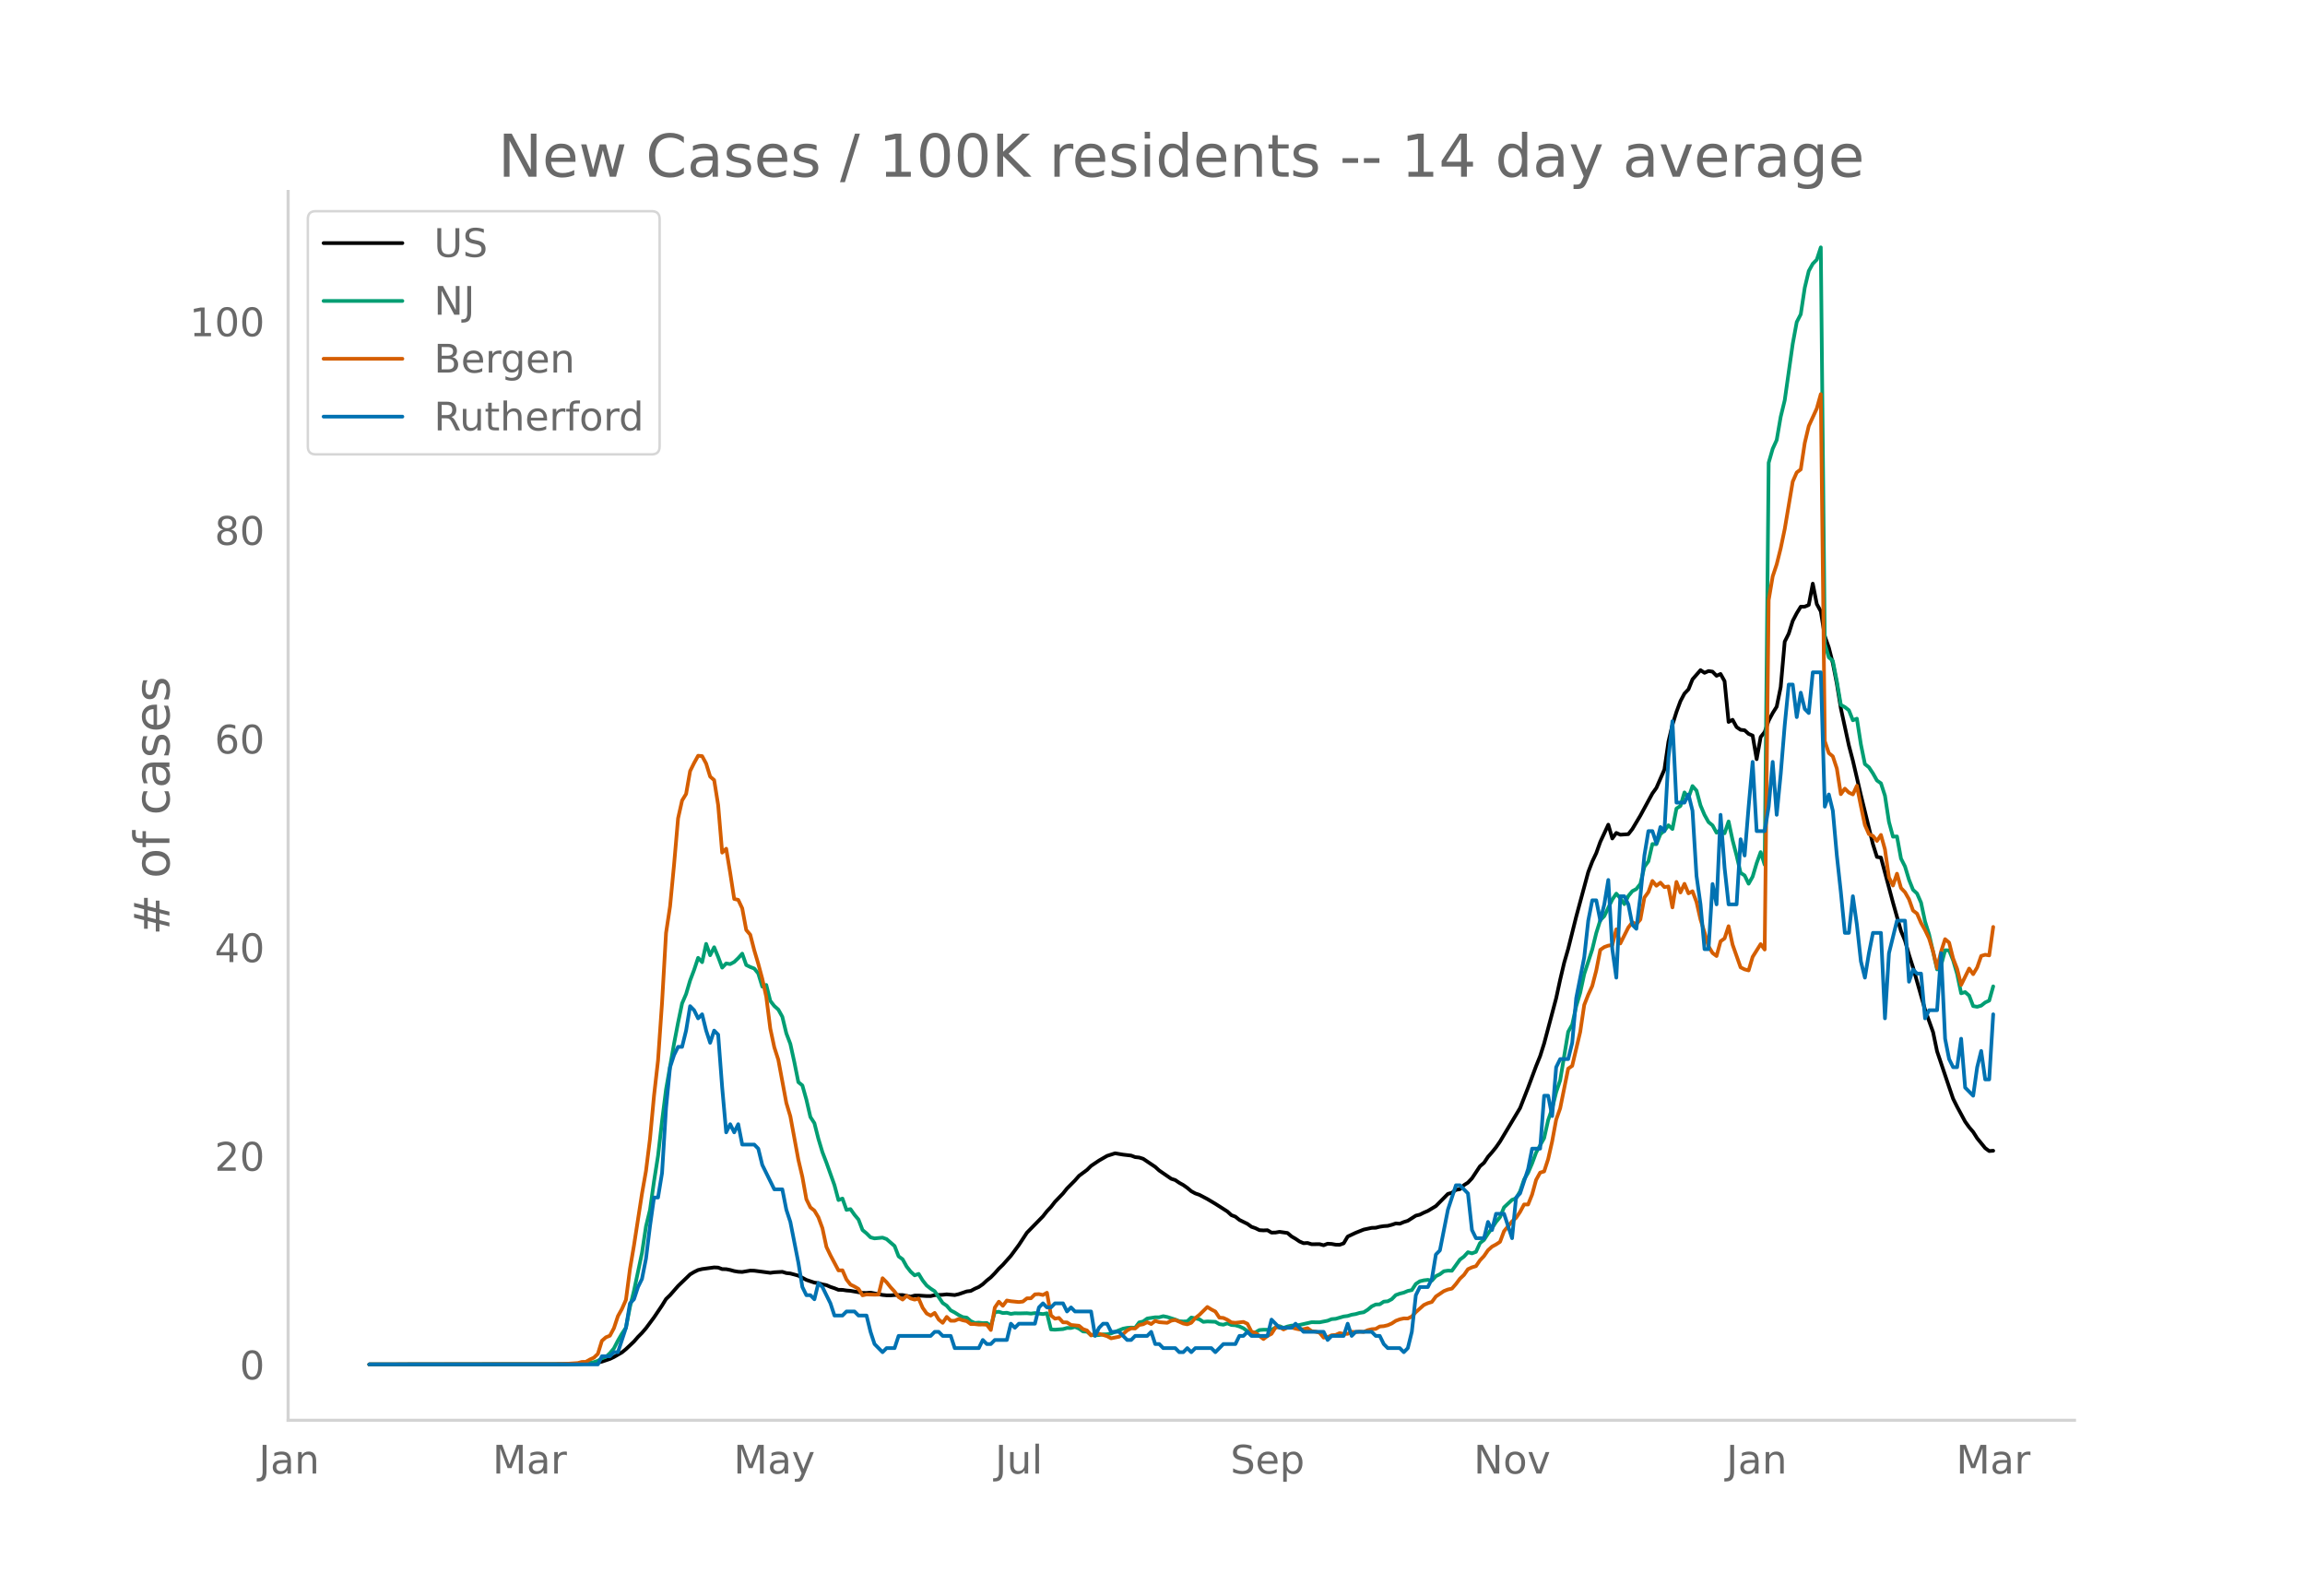 <svg height="864" viewBox="0 0 936 648" width="1248" xmlns="http://www.w3.org/2000/svg" xmlns:xlink="http://www.w3.org/1999/xlink"><defs><style>*{stroke-linecap:butt;stroke-linejoin:round}</style></defs><g id="figure_1"><path d="M0 648h936V0H0z" style="fill:#fff" id="patch_1"/><g id="axes_1"><path d="M117 576.72h725.4V77.76H117z" style="fill:none" id="patch_2"/><path clip-path="url(#p14de9c73b5)" d="m149.973 554.039 78.157-.064 9.77-.259 3.257-.209 1.628-.222 1.628-.366 3.257-1.1 1.628-.778 3.257-1.88 1.628-1.326 3.256-3.076 1.629-1.88 1.628-1.643 1.628-1.895 3.257-4.388 3.256-4.828 1.629-2.635 1.628-1.574 3.257-3.723 4.884-4.705 1.629-.982 1.628-.795 1.628-.396 4.885-.662 1.628.074 1.629.618 1.628.026 1.628.325 1.628.444 1.629.276 1.628.085 3.257-.55 1.628.038 6.513.862 1.628-.227 3.257-.173 1.628.5 1.628.167 3.257.887 3.257 1.718 3.256 1.105 1.628.217 1.629.499 1.628.313 1.628.713 1.629.536 1.628.657 1.628.012 1.628.252 1.629.133 4.885.847 1.628.026 1.628-.136 4.885.945 1.628.156 1.628.024 1.629-.149 3.256.01 3.257.664 1.628-.452 1.628-.023 3.257.213 1.628.008 1.629-.379 3.256-.15 1.628-.179 3.257.303 1.628-.378 3.257-1.116 1.628-.196 1.628-.877 1.629-.715 1.628-1.13 1.628-1.5 1.629-1.302 1.628-1.657 1.628-1.847 1.628-1.564 3.257-3.665 3.257-4.41 3.256-4.96 6.513-6.66 1.629-2.072 1.628-1.725 1.628-2.093 3.257-3.385 1.628-2.034 3.257-3.28 1.628-1.856 3.256-2.417 1.629-1.614 3.256-2.19 3.257-1.881 3.256-1.047 3.257.55 3.256.374 1.629.621 1.628.17 1.628.518 4.885 3.283 1.628 1.476 4.885 3.356 1.629.528 1.628 1.107 1.628.9 1.628 1.153 1.629 1.372 1.628.886 1.628.561 3.257 1.717 3.256 1.938 4.885 3.118 1.629 1.489 1.628.624 1.628 1.307 3.257 1.605 1.628 1.19 1.628.566 1.629.802 1.628.096 1.628-.075 1.628.974 1.629-.034 1.628-.283 3.256.47 1.629 1.405 1.628.945 1.628 1.105 1.629.696 1.628-.093 1.628.508 3.257-.03 1.628.446 1.628-.629 1.629.1 1.628.297 1.628.04 1.628-.586 1.629-2.745 3.256-1.537 3.257-1.305 3.256-.696 1.629-.043 1.628-.413 1.628-.258 1.629-.102 1.628-.432 1.628-.55 1.628.119 1.629-.688 1.628-.505 3.257-2.088 1.628-.403 1.628-.826 1.628-.69 3.257-1.968 4.885-4.943 1.628-.459 1.628-1.182 1.629-.279 1.628-1.635 1.628-1.034 1.629-1.728 3.256-4.91 1.628-1.377 1.629-2.454 1.628-1.843 1.628-2.031 1.628-2.333 8.142-13.603 3.256-8.302 3.257-8.746 1.628-4.03 1.629-5.144 4.884-18.378 1.629-7.525 1.628-6.898 1.628-5.623 3.257-13.07 4.885-18.109 1.628-4.242 1.628-3.45 1.629-4.544 3.256-7 1.628 5.6 1.629-2.249 1.628.727 3.257-.227 1.628-2.085 3.256-5.456 4.885-8.989 1.629-2.264 3.256-7.47 1.628-11.278 1.629-6.885 1.628-5.188 1.628-4.412 1.628-3.068 1.629-1.725 1.628-4.041 3.257-3.734 1.628 1.084 1.628-.723 1.628.247 1.629 1.68 1.628-.742 1.628 2.92 1.629 16.556 1.628-.869 1.628 2.962 1.628 1.112 1.629.173 1.628 1.477 1.628.681 1.629 9.585 1.628-8.985 1.628-2.03 1.628-4.642 1.629-3.076 1.628-2.579 1.628-7.995 1.629-18.406 1.628-3.251 1.628-5.185 1.628-3.123 1.629-2.637 1.628-.028 1.628-.697 1.629-8.636 1.628 8.272 1.628 2.982 1.628 10.077 1.629 4.606 1.628 6.346 1.628 8.31 1.629 10.038 3.256 15.027 1.628 6.198 3.257 13.99 4.885 19.948 1.628 5.173 1.628.257 4.885 18.285 3.257 11.532 1.628 3.89 1.628 5.8 1.629 5.083 4.884 17.192 3.257 9.112 1.628 7.788 4.885 14.506 1.628 4.751 1.629 3.255 3.256 6.034 1.629 2.275 1.628 1.916 1.628 2.562 3.257 3.995 1.628 1.191 1.628-.12h0" style="fill:none;stroke:#000;stroke-linecap:round;stroke-width:1.5" id="line2d_1"/><path clip-path="url(#p14de9c73b5)" d="m149.973 554.04 83.042-.099 4.885-.235 3.257-.579 1.628-.538 1.628-1.046 1.628-.542 1.629-1.498 1.628-1.963 1.628-3.15 1.629-2.818 1.628-2.449 1.628-8.407 1.628-6.568 3.257-15.373 1.628-10.806 1.629-6.704 1.628-11.582 1.628-10.311 1.628-14.117 1.629-12.907 3.256-18.592 1.629-8.5 1.628-7.814 1.628-3.801 1.628-5.492 1.629-4.306 1.628-4.895 1.628 1.758 1.628-7.426 1.629 4.609 1.628-3.243 1.628 3.934 1.629 4.347 1.628-1.703 1.628.272 1.628-.868 1.629-1.557 1.628-1.82 1.628 4.613 1.629.804 1.628.627 1.628 1.99 1.628 5.354 1.629-.688 1.628 6.47 1.628 2.084 1.629 1.451 1.628 2.91 1.628 6.744 1.628 4.282 1.629 7.43 1.628 8.104 1.628 1.321 1.629 5.778 1.628 7.044 1.628 2.51 1.628 6.371 1.629 5.42 1.628 4.237 3.257 9.13 1.628 6.07 1.628-.613 1.628 4.599 1.629-.304 1.628 2.29 1.628 1.948 1.629 4.245 1.628 1.352 1.628 1.618 1.628.43 3.257-.307 1.628.586 3.257 2.82 1.628 4.197 1.628 1.182 1.629 2.94 1.628 2.081 1.628 1.502 1.628-.586 1.629 2.654 1.628 2.061 1.628 1.27 1.629 1.07 3.256 4.763 1.628 1.1 1.629 1.91 1.628.856 1.628 1.035 1.629.838 1.628.198 1.628 1.42 1.628.747 1.629-.126 1.628.204 1.628-.068 1.629 1.335 1.628-5.75 1.628-.136 1.628.518 1.629-.113 1.628.45 1.628-.245 1.629.054 3.256-.078 1.628.16 1.629-.208 3.256.395 1.629-.32 1.628 6.564 1.628.102 3.257-.245 1.628-.456 1.628.006 1.629-.439 1.628.705 1.628 1.145 1.628.095 1.629 1.363 1.628.099 1.628-.09 1.628-.282 1.629-.037 1.628-.34 4.885-1.953 1.628-.306 1.628-.123 1.629.065 1.628-2.18 1.628-.362 1.629-1.199 3.256-.5h1.628l1.629-.45 1.628.334 3.257 1.042 1.628.65 1.628.134 1.628-.079 1.629-1.54 3.256.72 1.629 1.049 1.628-.164 3.256.14 1.629.933 1.628.239 1.628-.549 1.629.668 1.628.112 1.628.484 1.628.725 1.629 1.19 1.628.722 1.628-.242 1.629-.947 1.628-.126 3.256.04 1.629-.947 1.628-.541 1.628.695 1.628-.555 1.629-.365 1.628.085 3.257-.715 3.256-.736 3.257.03 3.256-.64 1.629-.65 1.628-.13 3.256-.947 1.629-.204 1.628-.508 1.628-.269 1.629-.477 1.628-.252 1.628-1.025 1.628-1.366 1.629-.767 1.628-.068 1.628-1.083 1.629-.153 1.628-.862 1.628-1.656 1.628-.59 1.629-.404 1.628-.692 1.628-.344 1.629-2.5 1.628-1.08 1.628-.389 1.628-.18 1.629.306 1.628-1.812 1.628-.787 1.629-1.216 1.628-.238 1.628.044 3.257-4.53 1.628-1.223 1.628-1.775 1.629.463 1.628-.613 1.628-3.56 1.628-1.288 1.629-2.544 1.628-2.245 1.628-2.49 1.628-1.973 1.629-3.972 3.256-3.055 1.629-.6 1.628-2.847 1.628-4.814 1.628-2.725 1.629-3.802 1.628-4.404 3.257-5.88 1.628-7.256 1.628-4.752 1.628-6.615 1.629-4.84 3.256-19.707 1.629-2.899 1.628-7.501 1.628-5.488 1.628-7.562 3.257-9.988 1.628-6.66 1.629-5.188 1.628-1.696 3.256-6.728 1.629-2.378 1.628 1.877 1.628 2.381 1.629-3.307 1.628-1.976 1.628-.848 1.628-2.082 1.629-6.939 1.628-2.231 1.628-7.024 1.629.061 1.628-4.091 1.628-1.376 1.628-2.204 1.629 1.516 1.628-8.305 1.628-1.073 1.628-5.478 1.629 2.18 1.628-4.762 1.628 1.833 1.629 6.019 1.628 3.86 1.628 2.912 1.628 1.335 1.629 2.974 1.628-1.179 1.628 1.418 1.629-4.804 1.628 7.634 1.628 6.248 1.628 6.997 1.629 1.052 1.628 3.349 1.628-2.865 1.629-5.467 1.628-4.497 1.628 5.127 1.628-163.242 1.629-5.658 1.628-3.553 1.628-9.453 1.629-6.68 3.256-22.953 1.628-8.833 1.629-3.165 1.628-10.764 1.628-6.8 1.629-2.943 1.628-1.662 1.628-4.994 1.628 160.919 1.629 5.576 1.628 1.407 1.628 8.281 1.629 9.61 1.628.896 1.628 1.274 1.628 4.067 1.629-.647 1.628 10.45 1.628 7.993 1.629 1.29 1.628 2.47 1.628 2.889 1.628 1.151 1.629 5.032 1.628 10.655 1.628 5.992 1.628-.095 1.629 8.986 1.628 3.202 1.628 5.39 1.629 4.084 1.628 1.498 1.628 3.714 1.628 7.678 1.629 5.167 3.256 14.274 1.629-1.646 1.628-6.125 1.628.045 1.628 4.026 1.629 5.56 1.628 7.838 1.628-.487 1.629 1.427 1.628 4.265 1.628.276 1.628-.467 1.629-1.288 1.628-.756 1.628-5.78h0" style="fill:none;stroke:#009e73;stroke-linecap:round;stroke-width:1.5" id="line2d_2"/><path clip-path="url(#p14de9c73b5)" d="m149.973 554.04 74.9-.097 4.886-.13 4.884-.325 1.629-.454L237.9 553l1.628-.94 1.629-.747 1.628-1.558 1.628-5.29 1.628-1.429 1.629-.649 1.628-3.051 1.628-4.9 1.629-2.922 1.628-3.7 1.628-12.496 1.628-9.575 3.257-21.064 1.628-9.218 1.629-13.113 1.628-17.397 1.628-14.313 1.628-23.434 1.629-28.367 1.628-10.776 1.628-16.975 1.629-18.792 1.628-7.238 1.628-2.662 1.628-9.282 1.629-3.278 1.628-2.954 1.628.162 1.628 3.019 1.629 5.29 1.628 1.428 1.628 10.16 1.629 19.279 1.628-1.59 1.628 9.834 1.628 10.58 1.629.358 1.628 3.44 1.628 8.796 1.629 1.915 1.628 6.329 1.628 5.485 1.628 6.07 1.629 7.367 1.628 12.886 1.628 7.595 1.629 5.063 3.256 17.527 1.628 5.42 3.257 17.656 1.628 6.946 1.629 9.088 1.628 3.31 1.628 1.299 1.628 2.726 1.629 4.415 1.628 7.594 1.628 3.408 3.257 6.135 1.628-.033 1.628 3.733 1.629 2.077 1.628.779 1.628.974 1.629 2.596 1.628-.357 3.256.098 1.629-.033 1.628-6.653 1.628 1.622 1.628 2.045 1.629 1.753 1.628 2.207 1.628 1.038 1.629-1.525 1.628 1.071 1.628.487 1.628-.454 1.629 3.765 1.628 2.304 1.628.876 1.629-1.103 1.628 2.694 1.628 1.33 1.628-2.401 1.629 1.558h1.628l1.628-.714 1.629.519 1.628.357 1.628 1.2h1.628l1.629.195 1.628-.032 1.628.097 1.629 2.143 1.628-9.12 1.628-2.37 1.628 1.655 1.629-2.142 1.628.292 3.257.325 1.628-.195 1.628-1.298 1.628-.033 1.629-1.59 1.628-.098 1.628.357 1.629-.908 1.628 9.185 1.628 1.33 1.628-.291 1.629 1.785 1.628.032 1.628 1.039 3.257.324 1.628 1.364 1.628.551 1.629 2.013 1.628-.78 1.628.098 3.257.974 1.628.876 3.257-.65 1.628-1.103 1.628-1.46 1.628-.844 1.629.065 1.628-1.428 1.628-.292 1.629-.844 1.628.746 1.628-1.266 1.628.52 3.257.26 1.628-.877 1.629-.292 3.256 1.46 1.628.325 1.629-.649 1.628-1.883 1.628-1.298 3.257-3.213 1.628 1.006 1.628.844 1.629 2.467 1.628.13 1.628.746 1.629 1.071 1.628.162 3.256-.357 1.629.747 1.628 3.18 1.628.52 3.257 2.5 1.628-1.267 1.628-.844 1.629-2.564 1.628-.227 1.628 1.006 1.628-.746 1.629-.065 1.628.487 1.628.324 1.629-.13 1.628-.357 1.628 1.169 1.628.195 1.629.454 1.628 1.98 1.628-.162 1.629-.78 1.628-.13 1.628-.746 1.628.325 1.629-.033 1.628-.843 1.628.13 1.629-.195 1.628.13 1.628-.715 1.628-.389 1.629-.13 1.628-.974 1.628-.13 1.629-.389 1.628-.714 1.628-1.071 1.628-.617 1.629-.357 1.628.033 1.628-.812 1.629-1.785 3.256-2.888 1.628-.747 1.629-.487 1.628-2.207 3.257-2.207 1.628-.65 1.628-.356 1.628-1.85 1.629-2.175 1.628-1.525 1.628-2.337 1.629-.747 1.628-.486 1.628-2.37 1.628-1.72 1.629-2.37 1.628-1.46 1.628-.876 1.628-1.071 1.629-4.35 3.256-3.96 1.629-1.427 1.628-2.435 1.628-3.018 1.628.032 1.629-4.057 1.628-5.94 1.628-2.953 1.629-.487 1.628-4.998 1.628-7.206 1.628-8.795 1.629-4.642 3.256-16.098 1.629-1.136 3.256-13.795 1.628-10.938 1.629-4.154 1.628-3.538 1.628-6.296 1.629-8.374 1.628-1.136 1.628-.584 1.628-.26 1.629-6.362 1.628 5.745 3.257-6.491 1.628-2.11 1.628.747 1.628-1.883 1.629-8.893 1.628-2.24 1.628-4.511 1.629 1.947 1.628-1.266 1.628 1.818 1.628-.26 1.629 8.504 1.628-10.354 1.628 4.285 1.628-3.506 1.629 3.863 1.628-.844 1.628 4.317 1.629 7.173 1.628 5.193 1.628 5.68 1.628 2.694 1.629 1.233 1.628-5.972 1.628-1.169 1.629-4.966 1.628 7.498 3.256 9.218 1.629.811 1.628.422 1.628-5.485 3.257-5.193 1.628 2.207 1.628-141.902 1.629-9.607 1.628-4.9 1.628-6.525 1.629-7.79 3.256-19.311 1.628-3.7 1.629-1.233 1.628-10.744 1.628-6.88 3.257-7.109 1.628-5.842 1.628 140.928 1.629 4.836 1.628 1.33 1.628 4.934 1.629 10.419 1.628-2.24 1.628 1.59 1.628.747 1.629-3.505 1.628 8.276 1.628 7.66 1.629 3.7 1.628.714 1.628 2.045 1.628-2.434 1.629 5.874 1.628 11.393 1.628 3.278 1.628-4.804 1.629 5.81 1.628 1.72 1.628 2.857 1.629 4.576 1.628 1.233 1.628 3.798 1.628 2.888 1.629 3.408 1.628 5.258 1.628 6.784 1.629-6.719 1.628-5.03 1.628 1.395 1.628 6.427 1.629 4.251 1.628 6.524 3.257-6.653 1.628 2.272 1.628-2.727 1.628-4.674 1.629-.486 1.628.26 1.628-11.555h0" style="fill:none;stroke:#d55e00;stroke-linecap:round;stroke-width:1.5" id="line2d_3"/><path clip-path="url(#p14de9c73b5)" d="M149.973 554.04h92.812l1.628-3.306h3.257l1.628-1.653h1.628l3.257-9.919 1.628-9.918 1.628-1.653 1.629-4.96 1.628-3.306 1.628-8.265 1.629-13.225 1.628-11.571h1.628l1.628-9.919 1.629-26.45 1.628-16.53 1.628-4.96 1.629-3.305h1.628l1.628-6.613 1.628-9.918 1.629 1.653 1.628 3.306 1.628-1.653 1.628 6.612 1.629 4.96 1.628-4.96 1.628 1.653 1.629 21.49 1.628 18.184 1.628-3.306 1.628 3.306 1.629-3.306 1.628 8.266h4.885l1.628 1.653 1.628 6.612 4.885 9.918h3.257l1.628 8.266 1.628 4.96 3.257 16.53 1.628 9.918 1.629 3.307h1.628l1.628 1.653 1.628-6.613 1.629 1.653 3.256 6.613 1.629 4.959h3.256l1.628-1.653h3.257l1.628 1.653h3.257l1.628 6.612 1.628 4.96 3.257 3.306 1.628-1.653h3.257l1.628-4.96h13.026l1.629-1.653h1.628l1.628 1.653h3.257l1.628 4.96h9.77l1.628-3.306 1.628 1.653h1.629l1.628-1.653h4.885l1.628-6.613 1.628 1.653 1.629-1.653h6.513l1.628-6.612 1.628-1.653 1.629 1.653h1.628l1.628-1.653h3.257l1.628 3.306 1.628-1.653 1.629 1.653h6.513l1.628 9.918 1.628-3.306 1.628-1.653h1.629l1.628 3.306h3.257l3.256 3.307h1.628l1.629-1.654h4.885l1.628-1.653 1.628 4.96h1.628l1.629 1.653h4.885l1.628 1.653h1.628l1.628-1.653 1.629 1.653 1.628-1.653h6.513l1.628 1.653 3.257-3.306h4.885l1.628-3.307h1.628l1.629-1.653 1.628 1.653h6.513l1.628-6.612 3.257 3.306h4.885l1.628-1.653 3.257 3.306h8.141l1.628 3.307 1.629-1.654h4.884l1.629-4.959 1.628 4.96 1.628-1.654h6.513l1.629 1.653h1.628l1.628 3.307 1.629 1.653h4.884l1.629 1.653 1.628-1.653 1.628-6.613 1.629-14.877 1.628-3.307h3.256l1.629-3.306 1.628-9.918 1.628-1.653 3.257-16.531 3.256-9.919h1.629l3.256 3.307 1.629 14.877 1.628 3.306h3.256l1.629-6.612 1.628 3.306 1.628-6.612h3.257l3.256 9.918 1.629-16.53 1.628-1.653 3.256-9.919 1.629-8.265h3.256l1.629-21.49h1.628l1.628 8.265 1.628-19.837 1.629-3.306h3.256l1.629-6.612 1.628-18.184 3.256-16.531 1.629-14.878 1.628-8.265h1.628l1.629 8.265 1.628-6.612 1.628-9.919 1.628 28.103 1.629 11.571 1.628-33.061h1.628l1.629 3.306 1.628 8.265 1.628 1.653 1.628-13.224 1.629-16.531 1.628-9.919h1.628l1.629 4.96 1.628-6.613 1.628 1.653 1.628-29.755 1.629-14.878 1.628 33.062h3.256l1.629-3.306 1.628 6.612 1.628 26.45 1.629 11.57 1.628 18.185h1.628l1.628-26.45 1.629 8.266 1.628-36.368 1.628 21.49 1.629 14.878h3.256l1.628-26.45 1.629 6.613 1.628-19.837 1.628-18.184 1.629 28.102h3.256l1.628-9.918 1.629-18.184 1.628 21.49 1.628-16.53 1.629-19.838 1.628-16.53h1.628l1.628 13.224 1.629-9.918 1.628 6.612 1.628 1.653 1.629-16.53h3.256l1.628 54.55 1.629-4.958 1.628 6.612 1.628 18.184 1.629 14.878 1.628 16.53h1.628l1.628-14.877 1.629 11.571 1.628 14.878 1.628 6.612 1.629-9.918 1.628-8.266h3.256l1.629 34.715 1.628-26.45 3.256-13.224h3.257l1.628 24.796 1.629-4.959 1.628 1.653h1.628l1.628 18.184 1.629-3.306h3.256l1.629-23.143 1.628 34.714 1.628 8.266 1.628 3.306h1.629l1.628-11.572 1.628 19.837 3.257 3.307 1.628-11.572 1.628-6.612 1.629 11.571h1.628l1.628-26.449h0" style="fill:none;stroke:#0072b2;stroke-linecap:round;stroke-width:1.5" id="line2d_4"/><path d="M117 576.72V77.76" style="fill:none;stroke:#d3d3d3;stroke-linecap:square;stroke-linejoin:miter;stroke-width:1.25" id="patch_3"/><path d="M117 576.72h725.4" style="fill:none;stroke:#d3d3d3;stroke-linecap:square;stroke-linejoin:miter;stroke-width:1.25" id="patch_4"/><g id="matplotlib.axis_1"><g id="xtick_1"><g style="fill:#696969" transform="matrix(.16 0 0 -.16 105.075 598.378)" id="text_1"><defs><path d="M9.813 72.906h9.859V5.078q0-13.187-5-19.14-5-5.954-16.094-5.954h-3.75v8.297h3.078q6.531 0 9.219 3.672Q9.813-4.39 9.813 5.078z" id="DejaVuSans-74"/><path d="M34.281 27.484q-10.89 0-15.093-2.484-4.204-2.484-4.204-8.5 0-4.781 3.157-7.594 3.156-2.797 8.562-2.797 7.485 0 12 5.297 4.516 5.297 4.516 14.078v2zm17.922 3.72V0H43.22v8.297Q40.14 3.328 35.547.953q-4.594-2.375-11.234-2.375-8.391 0-13.36 4.719Q6 8.016 6 15.922q0 9.219 6.172 13.906 6.187 4.688 18.437 4.688h12.61v.89q0 6.203-4.078 9.594-4.078 3.39-11.453 3.39-4.688 0-9.141-1.124-4.438-1.125-8.531-3.375v8.312q4.921 1.906 9.562 2.844 4.64.953 9.031.953 11.875 0 17.735-6.156 5.86-6.14 5.86-18.64z" id="DejaVuSans-97"/><path d="M54.89 33.016V0h-8.984v32.719q0 7.765-3.031 11.61-3.031 3.858-9.078 3.858-7.281 0-11.484-4.64-4.204-4.625-4.204-12.64V0H9.08v54.688h9.03v-8.5q3.235 4.937 7.594 7.374Q30.078 56 35.797 56q9.422 0 14.25-5.828 4.844-5.828 4.844-17.156z" id="DejaVuSans-110"/></defs><use xlink:href="#DejaVuSans-74"/><use x="29.492" xlink:href="#DejaVuSans-97"/><use x="90.771" xlink:href="#DejaVuSans-110"/></g></g><g id="xtick_2"><g style="fill:#696969" transform="matrix(.16 0 0 -.16 200.01 598.378)" id="text_2"><defs><path d="M9.813 72.906h14.703l18.593-49.61 18.703 49.61h14.704V0H66.89v64.016l-18.797-50h-9.907l-18.796 50V0H9.813z" id="DejaVuSans-77"/><path d="M41.11 46.297q-1.516.875-3.297 1.281Q36.03 48 33.89 48q-7.625 0-11.703-4.953-4.079-4.953-4.079-14.234V0H9.08v54.688h9.03v-8.5q2.844 4.984 7.375 7.39Q30.031 56 36.531 56q.922 0 2.047-.125 1.125-.11 2.484-.36z" id="DejaVuSans-114"/></defs><use xlink:href="#DejaVuSans-77"/><use x="86.279" xlink:href="#DejaVuSans-97"/><use x="147.559" xlink:href="#DejaVuSans-114"/></g></g><g id="xtick_3"><g style="fill:#696969" transform="matrix(.16 0 0 -.16 297.89 598.378)" id="text_3"><defs><path d="M32.172-5.078q-3.797-9.766-7.422-12.735-3.61-2.984-9.656-2.984H7.906v7.516h5.282q3.703 0 5.75 1.765Q21-9.766 23.483-3.219l1.61 4.094-22.11 53.813H12.5l17.094-42.766 17.093 42.766h9.516z" id="DejaVuSans-121"/></defs><use xlink:href="#DejaVuSans-77"/><use x="86.279" xlink:href="#DejaVuSans-97"/><use x="147.559" xlink:href="#DejaVuSans-121"/></g></g><g id="xtick_4"><g style="fill:#696969" transform="matrix(.16 0 0 -.16 404.102 598.378)" id="text_4"><defs><path d="M8.5 21.578v33.11h8.984V21.922q0-7.766 3.016-11.656 3.031-3.875 9.094-3.875 7.265 0 11.484 4.64 4.234 4.64 4.234 12.656v31h8.985V0h-8.984v8.406Q42.047 3.422 37.718 1q-4.313-2.422-10.032-2.422-9.421 0-14.312 5.86Q8.5 10.296 8.5 21.578zM31.11 56z" id="DejaVuSans-117"/><path d="M9.422 75.984h8.984V0H9.422z" id="DejaVuSans-108"/></defs><use xlink:href="#DejaVuSans-74"/><use x="29.492" xlink:href="#DejaVuSans-117"/><use x="92.871" xlink:href="#DejaVuSans-108"/></g></g><g id="xtick_5"><g style="fill:#696969" transform="matrix(.16 0 0 -.16 499.628 598.378)" id="text_5"><defs><path d="M53.516 70.516V60.89q-5.61 2.687-10.594 4-4.984 1.328-9.625 1.328-8.047 0-12.422-3.125t-4.375-8.89q0-4.845 2.906-7.313 2.907-2.453 11.016-3.97l5.953-1.218q11.031-2.11 16.281-7.406 5.25-5.297 5.25-14.172 0-10.61-7.11-16.078-7.093-5.469-20.812-5.469-5.172 0-11.015 1.172Q13.14.922 6.89 3.219v10.156q6-3.36 11.765-5.078 5.766-1.703 11.328-1.703 8.438 0 13.032 3.312 4.593 3.328 4.593 9.485 0 5.359-3.297 8.39-3.296 3.032-10.812 4.547L27.484 33.5q-11.03 2.188-15.968 6.875-4.922 4.688-4.922 13.047 0 9.672 6.812 15.234 6.813 5.563 18.766 5.563 5.14 0 10.453-.938 5.328-.922 10.89-2.765z" id="DejaVuSans-83"/><path d="M56.203 29.594v-4.39H14.891q.593-9.282 5.593-14.142 5-4.859 13.938-4.859 5.172 0 10.031 1.266 4.86 1.265 9.656 3.812v-8.5Q49.266.734 44.187-.344 39.11-1.422 33.892-1.422q-13.094 0-20.735 7.61-7.64 7.625-7.64 20.625 0 13.421 7.25 21.296Q20.016 56 32.328 56q11.031 0 17.453-7.11 6.422-7.093 6.422-19.296zm-8.984 2.64q-.094 7.36-4.125 11.75-4.032 4.407-10.672 4.407-7.516 0-12.031-4.25-4.516-4.25-5.203-11.97z" id="DejaVuSans-101"/><path d="M18.11 8.203v-29H9.077v75.484h9.031v-8.296q2.844 4.875 7.157 7.234Q29.594 56 35.594 56q9.968 0 16.187-7.906 6.235-7.907 6.235-20.797T51.78 6.484q-6.218-7.906-16.187-7.906-6 0-10.328 2.375-4.313 2.375-7.157 7.25zm30.578 19.094q0 9.906-4.079 15.547-4.078 5.64-11.203 5.64-7.14 0-11.218-5.64-4.079-5.64-4.079-15.547 0-9.906 4.078-15.547 4.079-5.64 11.22-5.64 7.124 0 11.202 5.64t4.078 15.547z" id="DejaVuSans-112"/></defs><use xlink:href="#DejaVuSans-83"/><use x="63.477" xlink:href="#DejaVuSans-101"/><use x="125" xlink:href="#DejaVuSans-112"/></g></g><g id="xtick_6"><g style="fill:#696969" transform="matrix(.16 0 0 -.16 598.418 598.378)" id="text_6"><defs><path d="M9.813 72.906h13.28l32.329-60.984v60.984h9.562V0h-13.28L19.39 60.984V0H9.813z" id="DejaVuSans-78"/><path d="M30.61 48.39q-7.22 0-11.422-5.64-4.204-5.64-4.204-15.453 0-9.813 4.172-15.453 4.188-5.64 11.453-5.64 7.188 0 11.375 5.655 4.203 5.672 4.203 15.438 0 9.719-4.203 15.406-4.187 5.688-11.375 5.688zm0 7.61q11.718 0 18.406-7.625 6.703-7.61 6.703-21.078 0-13.422-6.703-21.078-6.688-7.64-18.407-7.64-11.765 0-18.437 7.64-6.656 7.656-6.656 21.078 0 13.469 6.656 21.078Q18.844 56 30.609 56z" id="DejaVuSans-111"/><path d="M2.984 54.688H12.5L29.594 8.797l17.093 45.89h9.516L35.687 0H23.485z" id="DejaVuSans-118"/></defs><use xlink:href="#DejaVuSans-78"/><use x="74.805" xlink:href="#DejaVuSans-111"/><use x="135.986" xlink:href="#DejaVuSans-118"/></g></g><g id="xtick_7"><g style="fill:#696969" transform="matrix(.16 0 0 -.16 701.026 598.378)" id="text_7"><use xlink:href="#DejaVuSans-74"/><use x="29.492" xlink:href="#DejaVuSans-97"/><use x="90.771" xlink:href="#DejaVuSans-110"/></g></g><g id="xtick_8"><g style="fill:#696969" transform="matrix(.16 0 0 -.16 794.334 598.378)" id="text_8"><use xlink:href="#DejaVuSans-77"/><use x="86.279" xlink:href="#DejaVuSans-97"/><use x="147.559" xlink:href="#DejaVuSans-114"/></g></g></g><g id="matplotlib.axis_2"><g id="ytick_1"><g style="fill:#696969" transform="matrix(.16 0 0 -.16 97.32 560.119)" id="text_9"><defs><path d="M31.781 66.406q-7.61 0-11.453-7.5Q16.5 51.422 16.5 36.375q0-14.984 3.828-22.484 3.844-7.5 11.453-7.5 7.672 0 11.5 7.5 3.844 7.5 3.844 22.484 0 15.047-3.844 22.531-3.828 7.5-11.5 7.5zm0 7.813q12.266 0 18.735-9.703 6.468-9.688 6.468-28.141 0-18.406-6.468-28.11-6.47-9.687-18.735-9.687-12.25 0-18.718 9.688-6.47 9.703-6.47 28.109 0 18.453 6.47 28.14Q19.53 74.22 31.78 74.22z" id="DejaVuSans-48"/></defs><use xlink:href="#DejaVuSans-48"/></g></g><g id="ytick_2"><g style="fill:#696969" transform="matrix(.16 0 0 -.16 87.14 475.401)" id="text_10"><defs><path d="M19.188 8.297h34.421V0H7.33v8.297q5.609 5.812 15.296 15.594 9.703 9.797 12.188 12.64 4.734 5.313 6.609 9 1.89 3.688 1.89 7.25 0 5.813-4.078 9.469-4.078 3.672-10.625 3.672-4.64 0-9.797-1.61-5.14-1.609-11-4.89v9.969Q13.767 71.78 18.938 73q5.188 1.219 9.485 1.219 11.328 0 18.062-5.672 6.735-5.656 6.735-15.125 0-4.5-1.688-8.531-1.672-4.016-6.125-9.485-1.218-1.422-7.765-8.187-6.532-6.766-18.453-18.922z" id="DejaVuSans-50"/></defs><use xlink:href="#DejaVuSans-50"/><use x="63.623" xlink:href="#DejaVuSans-48"/></g></g><g id="ytick_3"><g style="fill:#696969" transform="matrix(.16 0 0 -.16 87.14 390.683)" id="text_11"><defs><path d="M37.797 64.313 12.89 25.39h24.906zm-2.594 8.593H47.61V25.391h10.407v-8.203H47.609V0h-9.812v17.188H4.89v9.515z" id="DejaVuSans-52"/></defs><use xlink:href="#DejaVuSans-52"/><use x="63.623" xlink:href="#DejaVuSans-48"/></g></g><g id="ytick_4"><g style="fill:#696969" transform="matrix(.16 0 0 -.16 87.14 305.965)" id="text_12"><defs><path d="M33.016 40.375q-6.641 0-10.532-4.547-3.875-4.531-3.875-12.437 0-7.86 3.875-12.438 3.891-4.562 10.532-4.562 6.64 0 10.515 4.562 3.875 4.578 3.875 12.438 0 7.906-3.875 12.437-3.875 4.547-10.515 4.547zm19.578 30.922v-8.984q-3.719 1.75-7.5 2.671-3.782.938-7.5.938-9.766 0-14.922-6.594-5.14-6.594-5.875-19.922 2.875 4.25 7.219 6.516 4.359 2.266 9.578 2.266 10.984 0 17.36-6.672 6.374-6.657 6.374-18.125 0-11.235-6.64-18.032-6.641-6.78-17.672-6.78-12.657 0-19.344 9.687-6.688 9.703-6.688 28.109 0 17.281 8.204 27.563 8.203 10.28 22.015 10.28 3.719 0 7.5-.734t7.89-2.187z" id="DejaVuSans-54"/></defs><use xlink:href="#DejaVuSans-54"/><use x="63.623" xlink:href="#DejaVuSans-48"/></g></g><g id="ytick_5"><g style="fill:#696969" transform="matrix(.16 0 0 -.16 87.14 221.248)" id="text_13"><defs><path d="M31.781 34.625q-7.031 0-11.062-3.766-4.016-3.765-4.016-10.343 0-6.594 4.016-10.36Q24.75 6.391 31.78 6.391q7.032 0 11.078 3.78 4.063 3.798 4.063 10.345 0 6.578-4.031 10.343-4.016 3.766-11.11 3.766zm-9.86 4.188q-6.343 1.562-9.89 5.906Q8.5 49.079 8.5 55.329q0 8.733 6.219 13.812 6.234 5.078 17.062 5.078 10.89 0 17.094-5.078 6.203-5.079 6.203-13.813 0-6.25-3.547-10.61-3.531-4.343-9.828-5.906 7.125-1.656 11.094-6.5 3.984-4.828 3.984-11.796 0-10.61-6.468-16.282-6.47-5.656-18.532-5.656-12.047 0-18.531 5.656-6.469 5.672-6.469 16.282 0 6.968 4 11.797 4.016 4.843 11.14 6.5zM18.314 54.39q0-5.657 3.53-8.828 3.548-3.172 9.938-3.172 6.36 0 9.938 3.172 3.593 3.171 3.593 8.828 0 5.672-3.593 8.843-3.578 3.172-9.938 3.172-6.39 0-9.937-3.172-3.532-3.172-3.532-8.843z" id="DejaVuSans-56"/></defs><use xlink:href="#DejaVuSans-56"/><use x="63.623" xlink:href="#DejaVuSans-48"/></g></g><g id="ytick_6"><g style="fill:#696969" transform="matrix(.16 0 0 -.16 76.96 136.53)" id="text_14"><defs><path d="M12.406 8.297h16.11v55.625l-17.532-3.516v8.985l17.438 3.515h9.86V8.296H54.39V0H12.406z" id="DejaVuSans-49"/></defs><use xlink:href="#DejaVuSans-49"/><use x="63.623" xlink:href="#DejaVuSans-48"/><use x="127.246" xlink:href="#DejaVuSans-48"/></g></g><g style="fill:#696969" transform="matrix(0 -.2 -.2 0 68.8 379.813)" id="text_15"><defs><path d="M51.125 44H36.922l-4.11-16.313h14.313zm-7.328 27.781-5.078-20.265h14.265L58.11 71.78h7.813L60.89 51.516h15.234V44h-17.14l-4-16.313h15.53V20.22H53.079L48 0h-7.813l5.032 20.219H30.906L25.875 0h-7.86l5.079 20.219H7.719v7.468h17.187L29 44H13.281v7.516h17.625l4.985 20.265z" id="DejaVuSans-35"/><path d="M37.11 75.984V68.5h-8.594q-4.828 0-6.72-1.953-1.874-1.953-1.874-7.031v-4.828h14.797v-6.985H19.922V0H10.89v47.703H2.297v6.984h8.594V58.5q0 9.125 4.25 13.297 4.25 4.187 13.468 4.187z" id="DejaVuSans-102"/><path d="M48.781 52.594v-8.407q-3.812 2.11-7.64 3.157-3.828 1.047-7.735 1.047-8.75 0-13.593-5.547-4.829-5.532-4.829-15.547 0-10.016 4.829-15.563 4.843-5.53 13.593-5.53 3.907 0 7.735 1.046 3.828 1.047 7.64 3.156V2.094Q45.016.344 40.984-.531q-4.015-.89-8.562-.89-12.36 0-19.64 7.765-7.266 7.765-7.266 20.953 0 13.375 7.343 21.031Q20.22 56 33.016 56q4.14 0 8.093-.86 3.953-.843 7.672-2.546z" id="DejaVuSans-99"/><path d="M44.281 53.078v-8.5q-3.797 1.953-7.906 2.922-4.094.984-8.5.984-6.688 0-10.031-2.047-3.344-2.046-3.344-6.156 0-3.125 2.39-4.906 2.391-1.781 9.626-3.39l3.078-.688q9.562-2.047 13.593-5.781 4.032-3.735 4.032-10.422 0-7.625-6.032-12.078-6.03-4.438-16.578-4.438-4.39 0-9.156.86Q10.688.296 5.422 2v9.281q4.984-2.594 9.812-3.89 4.829-1.282 9.579-1.282 6.343 0 9.75 2.172 3.421 2.172 3.421 6.125 0 3.656-2.468 5.61-2.453 1.953-10.813 3.765l-3.125.735q-8.344 1.75-12.062 5.39-3.704 3.64-3.704 9.985 0 7.718 5.47 11.906Q16.75 56 26.811 56q4.97 0 9.36-.734 4.406-.72 8.11-2.188z" id="DejaVuSans-115"/></defs><use xlink:href="#DejaVuSans-35"/><use x="83.789" xlink:href="#DejaVuSans-32"/><use x="115.576" xlink:href="#DejaVuSans-111"/><use x="176.758" xlink:href="#DejaVuSans-102"/><use x="211.963" xlink:href="#DejaVuSans-32"/><use x="243.75" xlink:href="#DejaVuSans-99"/><use x="298.73" xlink:href="#DejaVuSans-97"/><use x="360.01" xlink:href="#DejaVuSans-115"/><use x="412.109" xlink:href="#DejaVuSans-101"/><use x="473.633" xlink:href="#DejaVuSans-115"/></g></g><g style="fill:#696969" transform="matrix(.24 0 0 -.24 202.252 71.76)" id="text_16"><defs><path d="M4.203 54.688h8.985l11.234-42.672 11.172 42.672h10.593l11.235-42.672 11.187 42.672h8.985L63.28 0H52.688L40.922 44.828 29.109 0H18.5z" id="DejaVuSans-119"/><path d="M64.406 67.281v-10.39q-4.984 4.64-10.625 6.922-5.64 2.296-11.984 2.296-12.5 0-19.14-7.64-6.641-7.64-6.641-22.094 0-14.406 6.64-22.047 6.64-7.64 19.14-7.64 6.345 0 11.985 2.296 5.64 2.297 10.625 6.938V5.609Q59.234 2.094 53.437.33q-5.78-1.75-12.218-1.75-16.563 0-26.094 10.124-9.516 10.14-9.516 27.672 0 17.578 9.516 27.703 9.531 10.14 26.094 10.14 6.531 0 12.312-1.734 5.797-1.734 10.875-5.203z" id="DejaVuSans-67"/><path d="M25.39 72.906h8.297L8.297-9.28H0z" id="DejaVuSans-47"/><path d="M9.813 72.906h9.859V42.094L52.39 72.906h12.703L28.906 38.922 67.672 0H54.688L19.672 35.11V0h-9.86z" id="DejaVuSans-75"/><path d="M9.422 54.688h8.984V0H9.422zm0 21.296h8.984v-11.39H9.422z" id="DejaVuSans-105"/><path d="M45.406 46.39v29.594h8.985V0h-8.985v8.203Q42.578 3.328 38.25.953q-4.313-2.375-10.375-2.375-9.906 0-16.14 7.906-6.22 7.922-6.22 20.813 0 12.89 6.22 20.797Q17.968 56 27.874 56q6.063 0 10.375-2.375 4.328-2.36 7.156-7.234zm-30.61-19.093q0-9.906 4.079-15.547 4.078-5.64 11.203-5.64 7.125 0 11.219 5.64 4.11 5.64 4.11 15.547 0 9.906-4.11 15.547-4.094 5.64-11.219 5.64-7.125 0-11.203-5.64-4.078-5.64-4.078-15.547z" id="DejaVuSans-100"/><path d="M18.313 70.219V54.688h18.5v-6.985h-18.5V18.016q0-6.688 1.828-8.594 1.828-1.906 7.453-1.906h9.218V0h-9.218q-10.407 0-14.36 3.875-3.953 3.89-3.953 14.14v29.688H2.687v6.984h6.594V70.22z" id="DejaVuSans-116"/><path d="M4.89 31.39h26.313v-8H4.891z" id="DejaVuSans-45"/><path d="M45.406 27.984q0 9.766-4.031 15.125-4.016 5.375-11.297 5.375-7.219 0-11.25-5.375-4.031-5.359-4.031-15.125 0-9.718 4.031-15.093t11.25-5.375q7.281 0 11.297 5.375 4.031 5.375 4.031 15.093zm8.985-21.203q0-13.953-6.203-20.765Q42-20.797 29.203-20.797q-4.734 0-8.937.703-4.203.703-8.157 2.172v8.735q3.954-2.141 7.813-3.157 3.86-1.031 7.86-1.031 8.843 0 13.234 4.61 4.39 4.609 4.39 13.937v4.453q-2.781-4.844-7.125-7.234Q33.938 0 27.875 0 17.828 0 11.672 7.656q-6.156 7.672-6.156 20.328 0 12.688 6.156 20.344Q17.828 56 27.875 56q6.063 0 10.406-2.39 4.344-2.391 7.125-7.22v8.297h8.985z" id="DejaVuSans-103"/></defs><use xlink:href="#DejaVuSans-78"/><use x="74.805" xlink:href="#DejaVuSans-101"/><use x="136.328" xlink:href="#DejaVuSans-119"/><use x="218.115" xlink:href="#DejaVuSans-32"/><use x="249.902" xlink:href="#DejaVuSans-67"/><use x="319.727" xlink:href="#DejaVuSans-97"/><use x="381.006" xlink:href="#DejaVuSans-115"/><use x="433.105" xlink:href="#DejaVuSans-101"/><use x="494.629" xlink:href="#DejaVuSans-115"/><use x="546.729" xlink:href="#DejaVuSans-32"/><use x="578.516" xlink:href="#DejaVuSans-47"/><use x="612.207" xlink:href="#DejaVuSans-32"/><use x="643.994" xlink:href="#DejaVuSans-49"/><use x="707.617" xlink:href="#DejaVuSans-48"/><use x="771.24" xlink:href="#DejaVuSans-48"/><use x="834.863" xlink:href="#DejaVuSans-75"/><use x="900.439" xlink:href="#DejaVuSans-32"/><use x="932.227" xlink:href="#DejaVuSans-114"/><use x="971.09" xlink:href="#DejaVuSans-101"/><use x="1032.613" xlink:href="#DejaVuSans-115"/><use x="1084.713" xlink:href="#DejaVuSans-105"/><use x="1112.496" xlink:href="#DejaVuSans-100"/><use x="1175.973" xlink:href="#DejaVuSans-101"/><use x="1237.496" xlink:href="#DejaVuSans-110"/><use x="1300.875" xlink:href="#DejaVuSans-116"/><use x="1340.084" xlink:href="#DejaVuSans-115"/><use x="1392.184" xlink:href="#DejaVuSans-32"/><use x="1423.971" xlink:href="#DejaVuSans-45"/><use x="1460.055" xlink:href="#DejaVuSans-45"/><use x="1496.139" xlink:href="#DejaVuSans-32"/><use x="1527.926" xlink:href="#DejaVuSans-49"/><use x="1591.549" xlink:href="#DejaVuSans-52"/><use x="1655.172" xlink:href="#DejaVuSans-32"/><use x="1686.959" xlink:href="#DejaVuSans-100"/><use x="1750.436" xlink:href="#DejaVuSans-97"/><use x="1811.715" xlink:href="#DejaVuSans-121"/><use x="1870.895" xlink:href="#DejaVuSans-32"/><use x="1902.682" xlink:href="#DejaVuSans-97"/><use x="1963.961" xlink:href="#DejaVuSans-118"/><use x="2023.141" xlink:href="#DejaVuSans-101"/><use x="2084.664" xlink:href="#DejaVuSans-114"/><use x="2125.777" xlink:href="#DejaVuSans-97"/><use x="2187.057" xlink:href="#DejaVuSans-103"/><use x="2250.533" xlink:href="#DejaVuSans-101"/></g><g id="legend_1"><path d="M128.2 184.5h136.45q3.2 0 3.2-3.2V88.96q0-3.2-3.2-3.2H128.2q-3.2 0-3.2 3.2v92.34q0 3.2 3.2 3.2z" style="fill:none;opacity:.8;stroke:#ccc;stroke-linejoin:miter" id="patch_5"/><path d="M131.4 98.718h32" style="fill:none;stroke:#000;stroke-linecap:round;stroke-width:1.5" id="line2d_5"/><g style="fill:#696969" transform="matrix(.16 0 0 -.16 176.2 104.317)" id="text_17"><defs><path d="M8.688 72.906h9.921V28.61q0-11.718 4.235-16.875 4.25-5.14 13.781-5.14 9.469 0 13.719 5.14 4.25 5.157 4.25 16.875v44.297H64.5V27.391q0-14.25-7.063-21.532-7.046-7.28-20.812-7.28-13.828 0-20.89 7.28-7.047 7.282-7.047 21.532z" id="DejaVuSans-85"/></defs><use xlink:href="#DejaVuSans-85"/><use x="73.193" xlink:href="#DejaVuSans-83"/></g><path d="M131.4 122.203h32" style="fill:none;stroke:#009e73;stroke-linecap:round;stroke-width:1.5" id="line2d_7"/><g style="fill:#696969" transform="matrix(.16 0 0 -.16 176.2 127.802)" id="text_18"><use xlink:href="#DejaVuSans-78"/><use x="74.805" xlink:href="#DejaVuSans-74"/></g><path d="M131.4 145.688h32" style="fill:none;stroke:#d55e00;stroke-linecap:round;stroke-width:1.5" id="line2d_9"/><g style="fill:#696969" transform="matrix(.16 0 0 -.16 176.2 151.287)" id="text_19"><defs><path d="M19.672 34.813V8.108H35.5q7.953 0 11.781 3.297 3.844 3.297 3.844 10.078 0 6.844-3.844 10.078-3.828 3.25-11.781 3.25zm0 29.984V42.828h14.61q7.218 0 10.75 2.703 3.546 2.719 3.546 8.282 0 5.515-3.547 8.25-3.531 2.734-10.75 2.734zm-9.86 8.11h25.204q11.28 0 17.375-4.688Q58.5 63.53 58.5 54.89q0-6.703-3.125-10.657-3.125-3.953-9.188-4.922 7.282-1.562 11.313-6.53 4.031-4.954 4.031-12.376 0-9.765-6.64-15.093Q48.25 0 35.984 0H9.812z" id="DejaVuSans-66"/></defs><use xlink:href="#DejaVuSans-66"/><use x="68.604" xlink:href="#DejaVuSans-101"/><use x="130.127" xlink:href="#DejaVuSans-114"/><use x="169.49" xlink:href="#DejaVuSans-103"/><use x="232.967" xlink:href="#DejaVuSans-101"/><use x="294.49" xlink:href="#DejaVuSans-110"/></g><path d="M131.4 169.173h32" style="fill:none;stroke:#0072b2;stroke-linecap:round;stroke-width:1.5" id="line2d_11"/><g style="fill:#696969" transform="matrix(.16 0 0 -.16 176.2 174.773)" id="text_20"><defs><path d="M44.39 34.188q3.172-1.079 6.172-4.594 3-3.516 6.032-9.672L66.609 0H56l-9.313 18.703q-3.624 7.328-7.015 9.719-3.39 2.39-9.25 2.39h-10.75V0h-9.86v72.906h22.266q12.5 0 18.656-5.234 6.157-5.219 6.157-15.766 0-6.89-3.203-11.437-3.204-4.532-9.297-6.282zM19.673 64.797V38.922h12.406q7.125 0 10.766 3.297 3.64 3.297 3.64 9.687 0 6.39-3.64 9.64-3.64 3.25-10.766 3.25z" id="DejaVuSans-82"/><path d="M54.89 33.016V0h-8.984v32.719q0 7.765-3.031 11.61-3.031 3.858-9.078 3.858-7.281 0-11.484-4.64-4.204-4.625-4.204-12.64V0H9.08v75.984h9.03V46.188q3.235 4.937 7.594 7.374Q30.078 56 35.797 56q9.422 0 14.25-5.828 4.844-5.828 4.844-17.156z" id="DejaVuSans-104"/></defs><use xlink:href="#DejaVuSans-82"/><use x="64.982" xlink:href="#DejaVuSans-117"/><use x="128.361" xlink:href="#DejaVuSans-116"/><use x="167.57" xlink:href="#DejaVuSans-104"/><use x="230.949" xlink:href="#DejaVuSans-101"/><use x="292.473" xlink:href="#DejaVuSans-114"/><use x="333.586" xlink:href="#DejaVuSans-102"/><use x="368.791" xlink:href="#DejaVuSans-111"/><use x="429.973" xlink:href="#DejaVuSans-114"/><use x="469.336" xlink:href="#DejaVuSans-100"/></g></g></g></g><defs><clipPath id="p14de9c73b5"><path d="M117 77.76h725.4v498.96H117z"/></clipPath></defs></svg>